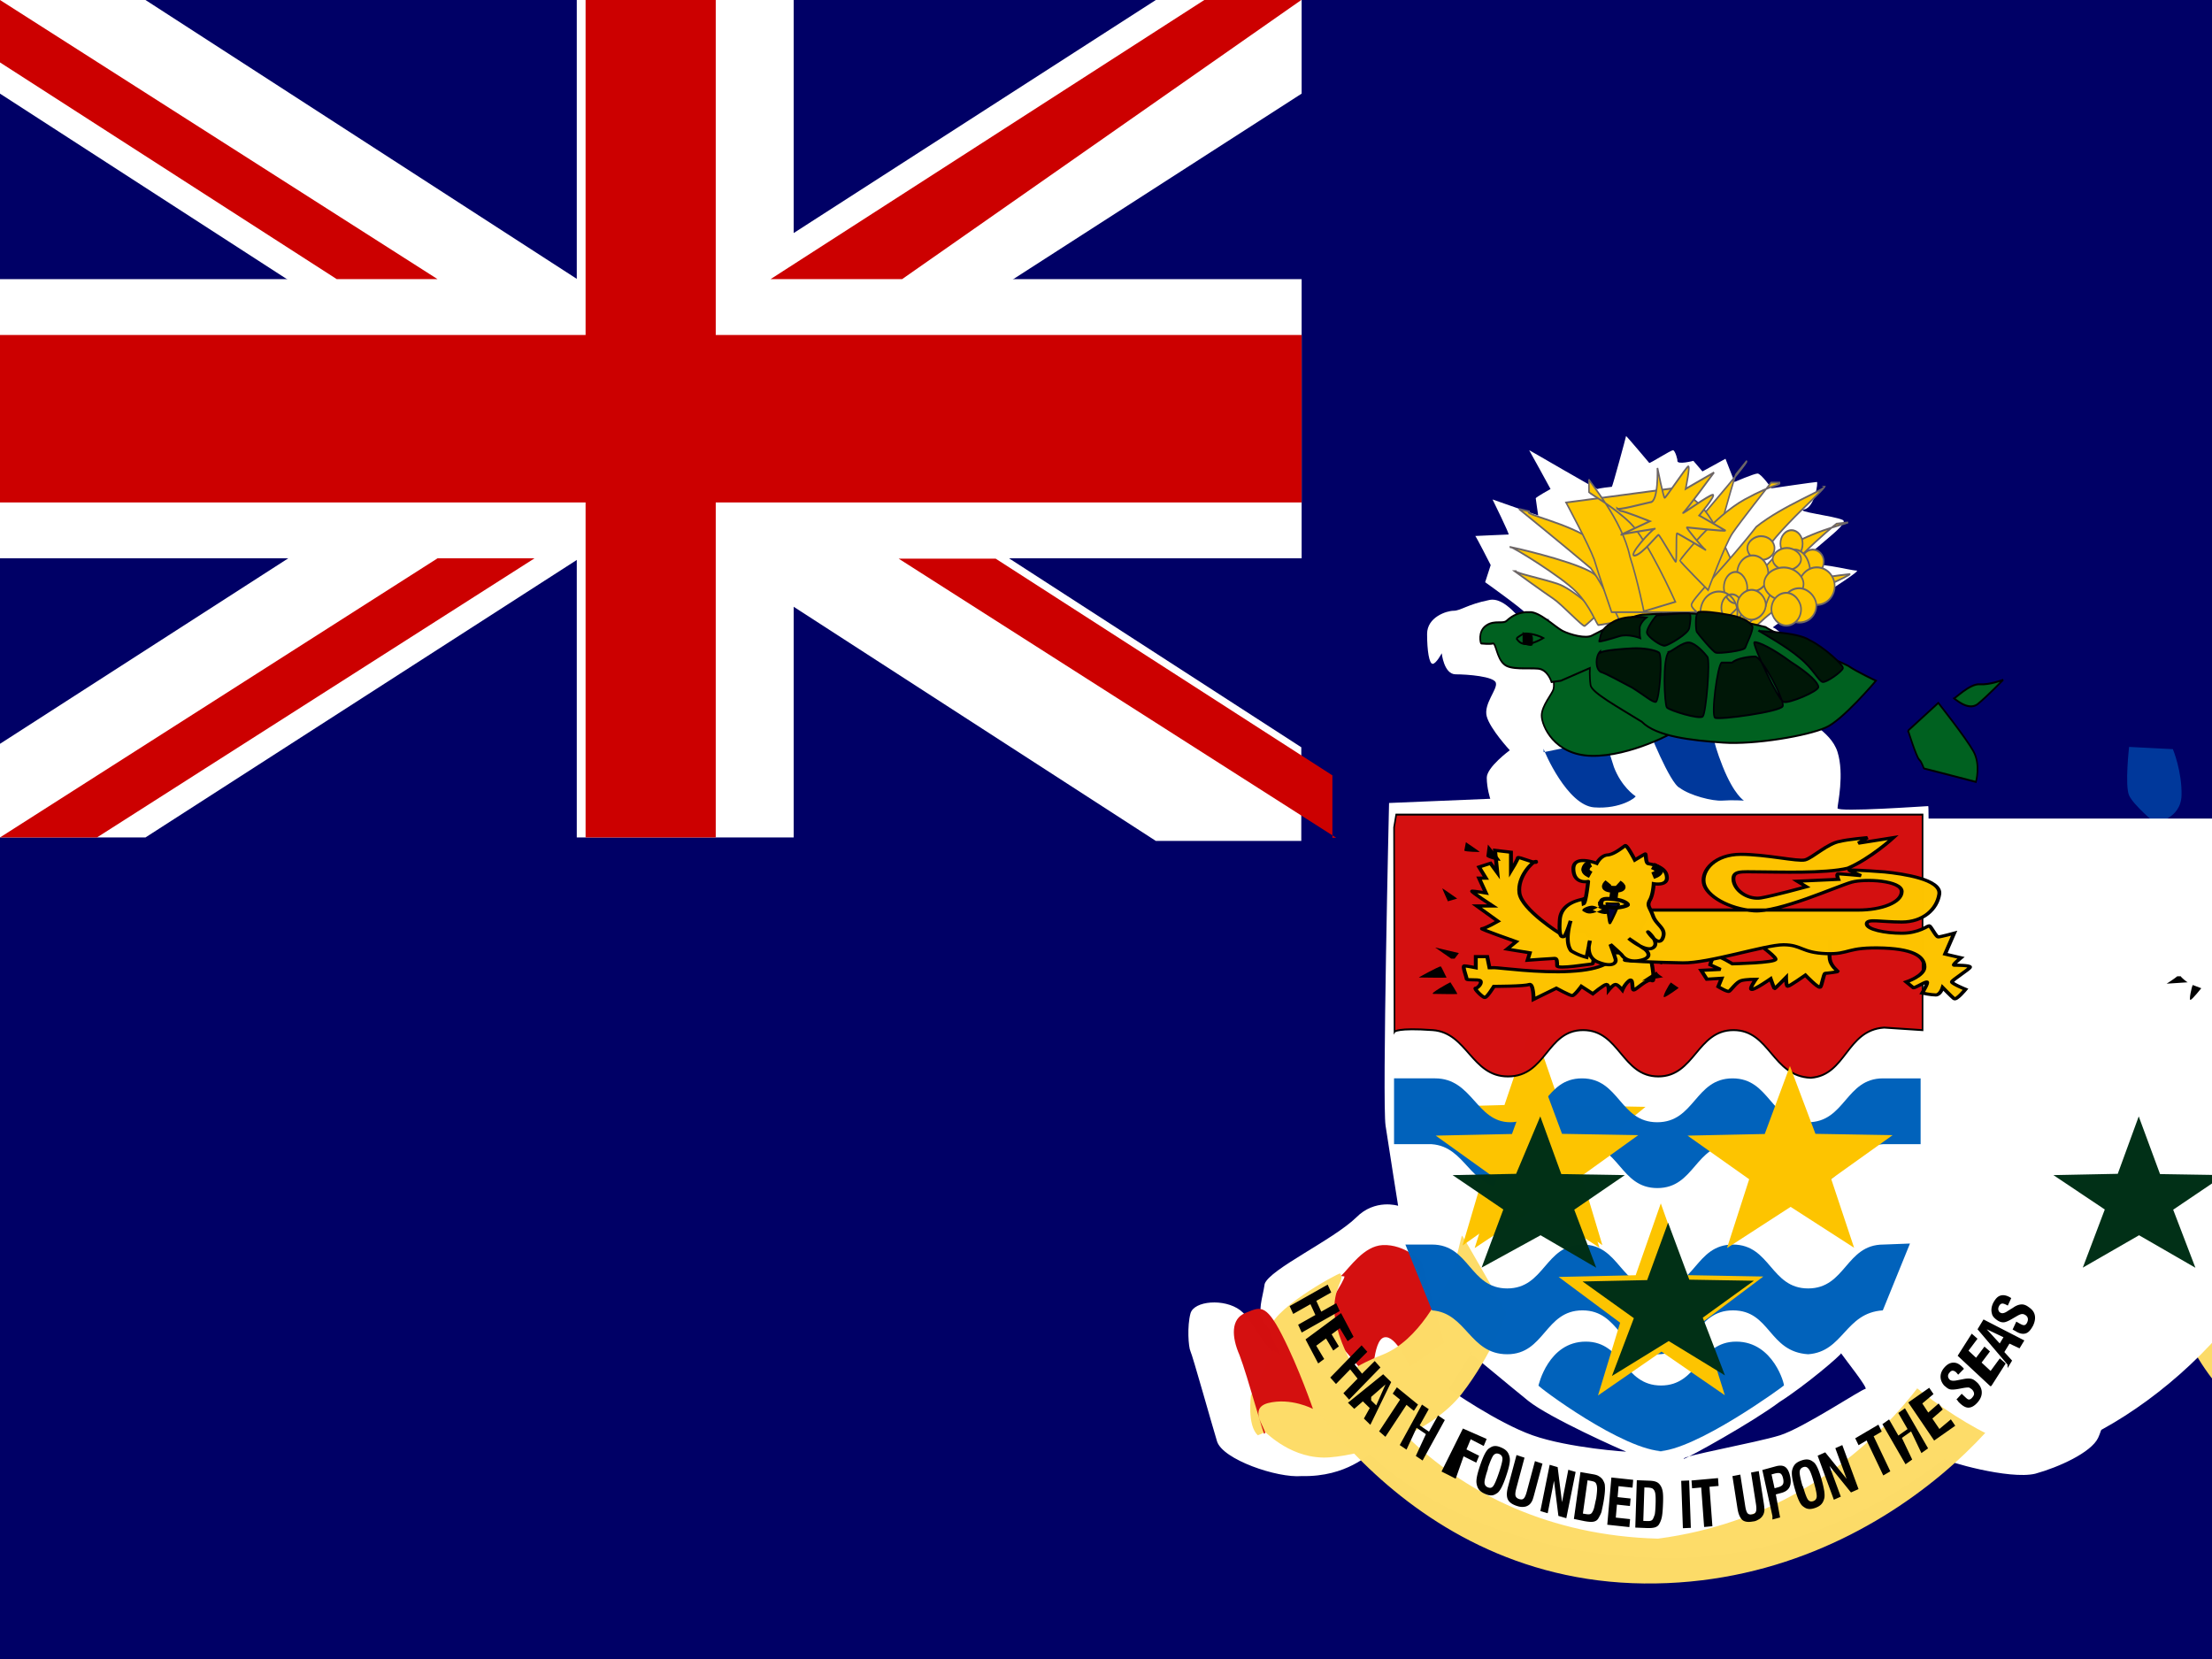 <svg xmlns="http://www.w3.org/2000/svg" height="480" width="640" version="1">
  <path fill="#006" d="M0 0h640v480H0z"/>
  <path fill-rule="evenodd" fill="#006" d="M0 0h400v200H0z"/>
  <g stroke-width="1pt">
    <path fill="#fff" d="M0 0v27.09l334.411 216.208h42.094v-27.09L42.093.002H0zm376.606 0v27.089L42.093 242.297H0v-27.089L334.411 0h42.094z"/>
    <path fill="#fff" d="M166.877 0v242.297h62.76V0h-62.76zM0 80.766v80.766h376.606V80.766H0z"/>
    <path fill="#c00" d="M0 96.919v48.46h376.606v-48.46H0zM169.427 0v242.297h37.66V0h-37.66zM0 242.297l126.602-80.766h28.062L28.062 242.297H0zM0 0l126.602 80.766H97.439L0 18.06V0zm222.941 80.766L348.443 0h28.062L261.003 80.766h-28.062zm163.664 161.63l-126.602-80.766h28.062l97.44 62.707v18.069z"/>
  </g>
  <g>
    <path d="M448.33 179.141c-1.009.61-3.028 2.44-6.048 1.83-2.019-.61-6.662-8.642-11.61-7.322-6.06 1.22-8.078 3.061-10.097 3.061-2.02 0-7.673 1.831-7.673 6.712 0 4.882.606 8.643 1.616 8.643 1.01 0 2.624-3.06 2.624-3.06s.606 6.1 4.039 6.1 11.106.611 11.61 2.442c.606 1.83-3.633 6.102-2.623 9.763 1.01 3.661 6.663 9.763 6.663 9.763s-6.663 4.881-6.663 7.933 1.01 6.102 1.01 6.102l-29.28 1.22s-2.02 86.647-1.01 93.36c1.01 6.71 3.633 23.186 3.633 23.186s-6.662-2.134-12.116 3.368c-6.663 6.493-24.988 14.948-26.493 19.219-.606 4.271-2.272 7.934-.262 10.984 2.019 3.06 9.124 11.34 7.067 10.986-6.777-1.17-9.3-10.798-13.882-14.34-4.604-3.476-13.378-2.746-14.387.914-1.01 3.662-.606 9.763 0 10.984.604 1.22 6.067 20.747 7.672 26.018s17.416 10.677 24.484 10.068c13.377.304 19.436-6.796 19.94-6.184.606.608 28.78 29.768 86.83 29.898 46.188.1 79.268-29.29 79.268-28.678 0 .609 18.679 6.101 26.241 4.272 6.663-1.834 16.166-6.106 18.174-10.376 2.02-4.27 7.673-26.239 8.078-29.897.606-3.663 0-7.934-4.644-9.166s-7.067-.916-9.691.304-3.282 4.68-7.068 10.68c-2.019 1.833-7.32 6.713-6.806 6.492s4.796-10.372 6.3-13.426c.606-3.06 2.02-8.642-1.614-11.693-3.634-3.06-8.947-4.297-16.146-8.846-6.886-4.034-10.6-10.68-14.136-10.68-3.634 0-7.673-1.829-7.068-1.829.606 0 4.662-8.866 3.642-18.016-1.01-9.166.496-96.7-.008-96.7-.606 0-26.242 1.83-26.242.61s2.02-9.763 0-16.266c-2.019-6.491-10.601-9.163-8.077-10.373 2.624-1.22 13.63-4.271 13.126-9.163-.606-4.882-7.672-4.271-10.601-6.102-3.029-1.83-12.116-10.373-13.126-10.373-1.01 0 26.26-16.476 24.232-16.476-2.019 0-12.62-3.06-16.164-1.22 0-3.061 14.64-12.204 12.116-13.426-2.624-1.22-14.136-2.44-11.107-3.06 3.03-.61 4.039-7.933 3.634-7.933-.606 0-13.126 1.83-13.126 1.83s-3.03-4.27-4.039-4.27c-1.01 0-6.663 2.44-6.663 2.44l-2.624-6.712-6.663 3.661-2.624-3.061s-4.644 1.22-4.644 0c.191-.044-.623-3.064-1.236-3.064-.716 0-6.712 3.883-6.89 3.667-.179-.216-6.712-7.982-6.712-7.766 0 .216-3.927 14.67-4.106 14.67-.178 0-3.927.431-4.106.647-.179.216-19.99-11.434-19.811-11.218.178.216 6.176 11.218 6.176 11.218s-4.283 2.373-4.283 2.69c0 .216.714 4.96.714 4.96l-13.21-4.63s4.998 10.139 4.64 10.139c-.366 0-9.816.432-9.637.432.178 0 4.462 8.413 4.462 8.413l-1.606 4.962s14.217 10.033 13.207 10.644zm84.307 212.347c1.262 1.83 8.077 10.372 7.067 10.372-1.01 0-17.92 11.289-24.737 13.426-6.816 2.134-29.027 6.1-27.766 6.796 1.262-.304 19.946-10.636 27.619-16.414 7.672-4.88 17.916-13.67 17.916-14.18zm-106.613-.308c-1.01 1.22-6.806 10.68-6.806 10.68s13.883 9.763 24.232 13.426c10.349 3.669 28.018 4.88 27.008 4.676-1.01-.304-22.212-9.763-28.27-14.643-6.068-4.883-16.912-14.038-17.166-14.038z" fill-rule="evenodd" fill="#fff"/>
    <g fill-rule="evenodd" stroke="#6d6666" fill="#fec600">
      <path d="M394.66-212.97s28.777 17.266 36.364 21.376 27.964 22.199 29.698 21.377c1.646-.822 13.166-9.866 13.166-9.866s-23.843-18.91-38.642-23.021-39.466-8.222-39.466-9.866z" stroke-width="1.403" transform="matrix(.307 0 0 .371 317.064 244.267)"/>
      <path d="M390.64-231.88c2.467 0 47.687 23.022 61.664 34.632s19.732 26.31 21.377 26.31c1.644 0 23.021-3.289 22.198-3.289-.822 0-9.866-29.698-30.42-38.642-20.666-9.044-73.996-18.911-74.819-18.911z" stroke-width="1.403" transform="matrix(.307 0 0 .371 317.064 244.267)"/>
      <path d="M603.48-296.01c-.822 0-9.044 24.666-11.611 32.066-2.466 7.4-6.677 23.021-6.677 23.021s-36.176 3.289-34.632-.822c1.646-4.111 66.086-64.264 62.62-64.264z" transform="matrix(.307 0 0 .371 317.064 246.983)" stroke-width="1.403"/>
      <path d="M398.76-261.48s42.764 28.776 67.663 46.22c14.799 16.443 29.698 46.22 30.42 46.22.823 0 40.287-8.222 40.287-7.4s-46.042-46.042-68.241-60.019-69.197-21.377-60.019-23.021z" stroke-width="1.403" transform="matrix(.307 0 0 .371 317.064 244.267)"/>
      <path d="M443.16-273.81s21.377 32.887 26.487 44.398c4.111 11.61 16.444 41.109 16.444 41.109H618.8s-16.443-36.998-34.631-66.086-40.287-28.776-41.109-30.421z" transform="matrix(.307 0 0 .371 317.064 246.983)" stroke-width="1.403"/>
      <path d="M464.66-291.9c.823 2.467 31.243 31.243 38.643 60.163 7.399 18.91 13.166 42.764 13.166 42.764l29.698-7.4s-26.31-48.609-42.763-61.664c-16.444-13.164-36.998-22.198-38.643-23.843z" transform="matrix(.307 0 0 .371 317.064 246.983)" stroke-width="1.403"/>
      <path d="M700.6-209.68s-61.663 6.678-83.862 12.333-34.632 27.132-34.632 27.132 28.777 10.688 30.421 9.044 18.91-18.91 37.82-26.488c18.91-6.677 61.797-22.199 60.163-23.021z" stroke-width="1.403" transform="matrix(.307 0 0 .371 317.064 244.267)"/>
      <path d="M698.03-249.97c-1.646.823-60.976 41.11-66.697 64.264-16.621 13.166-30.421 27.132-32.066 27.964-1.644.823-32.066-4.11-30.421-6.766 1.646-1.644 46.22-36.998 73.997-62.619 28.776-16.622 62.619-22.199 66.086-23.844z" stroke-width="1.403" transform="matrix(.307 0 0 .371 317.064 244.267)"/>
      <path d="M686.7-278.76c-4.933 6.766-63.442 46.22-66.697 69.197s-34.631 38.643-34.631 38.643-26.488-11.611-23.843-16.444c1.644-4.933 36.176-33.709 60.841-60.163 24.666-16.444 66.696-29.699 64.13-31.243z" stroke-width="1.403" transform="matrix(.307 0 0 .371 317.064 244.267)"/>
      <path d="M636.37-282.04c-.822.823-29.698 31.243-36.364 39.466-6.766 8.222-23.021 44.398-23.021 44.398s-26.487-22.199-26.487-23.021 32.066-34.632 60.976-47.687 33.709-10.688 32.887-13.166z" stroke-width="1.403" transform="matrix(.307 0 0 .371 317.064 244.267)"/>
      <path d="M666.09-241.77c0 6.78-4.686 10.466-10.466 10.466s-10.466-4.686-10.466-10.466 4.686-10.466 10.466-10.466 10.466 4.686 10.466 10.466zM686.02-227.81c0 6.137-4.686 9.302-10.466 9.302s-10.466-4.166-10.466-9.302 4.686-9.302 10.466-9.302 10.466 4.166 10.466 9.302zM639.61-238.28c0 6.137-6.726 9.302-12.79 9.302-7.064 0-12.79-4.166-12.79-9.302s6.726-9.302 12.79-9.302c7.064 0 12.79 4.166 12.79 9.302z" transform="matrix(.307 0 0 .371 317.064 246.983)" stroke-width="1.497"/>
      <path d="M673.23-219.09c0 9.964-6.607 18.022-14.634 18.022-8.027 0-14.634-8.069-14.634-18.022 0-9.964 6.607-18.022 14.634-18.022 8.027 0 14.634 8.069 14.634 18.022zM633.7-218.61c0 7.706-6.607 13.963-14.634 13.963-8.027 0-14.634-6.247-14.634-13.963 0-7.706 6.607-13.963 14.634-13.963 8.027 0 14.634 6.247 14.634 13.963z" transform="matrix(.307 0 0 .371 317.064 246.983)" stroke-width="1.497"/>
      <path d="M613.93-207.46c0 6.743-4.946 12.209-11.046 12.209s-11.046-6.466-11.046-12.209c0-6.743 4.946-12.209 11.046-12.209 6.1 0 11.046 6.466 11.046 12.209zM696.32-208.63c0 8.027-7.648 14.634-16.86 14.634-9.311 0-16.86-6.607-16.86-14.634 0-8.027 7.648-14.634 16.86-14.634 9.311 0 16.86 6.607 16.86 14.634zM664.63-229.66c0 4.816-6.987 8.72-13.372 8.72s-13.372-3.904-13.372-8.72 6.987-8.72 13.372-8.72 13.372 3.904 13.372 8.72z" transform="matrix(.307 0 0 .371 317.064 246.983)" stroke-width="1.497"/>
      <path d="M666.96-210.37c0 7.064-8.33 12.79-18.604 12.79s-18.604-6.726-18.604-12.79c0-7.064 8.33-12.79 18.604-12.79s18.604 6.726 18.604 12.79zM604.62-187.7c0 8.67-7.809 16.697-17.441 16.697s-17.441-7.028-17.441-16.697 7.809-16.697 17.441-16.697c9.633 0 17.441 7.028 17.441 16.697zM609.28-191.77c0 6.78-4.426 10.466-9.883 10.466s-9.884-4.686-9.884-10.466 4.426-10.466 9.884-10.466 9.883 4.686 9.883 10.466z" transform="matrix(.307 0 0 .371 317.064 246.983)" stroke-width="1.497"/>
      <path d="M679.04-193.61c0 7.386-6.768 13.372-16.116 13.372-8.348 0-16.116-6.987-16.116-13.372s6.768-13.372 16.116-13.372c8.348 0 16.116 6.987 16.116 13.372zM631.37-194.09c0 6.422-6.987 11.627-13.371 11.627-7.386 0-13.371-6.206-13.371-11.627 0-6.422 6.987-11.627 13.371-11.627 7.386 0 13.371 6.206 13.371 11.627z" transform="matrix(.307 0 0 .371 317.064 246.983)" stroke-width="1.497"/>
      <path d="M664.63-190.61c0 7.064-6.247 12.79-13.963 12.79-7.706 0-13.963-6.726-13.963-12.79 0-7.064 6.247-12.79 13.963-12.79 7.706 0 13.963 6.726 13.963 12.79zM494.16-267.36c3.488 0 27.906 8.139 27.906 8.139s-30.232 11.628-26.681 10.466 33.72-4.661 31.394-4.661c-2.326 0-26.68 22.092-18.604 20.929 6.977-1.162 20.93-16.116 22.092-16.116 1.163 0 16.116 22.092 16.279 20.929 1.162-1.163 0-22.092 1.162-22.092 1.163 0 29.069 13.963 26.743 12.79-2.326-1.163-18.603-17.441-17.441-17.441 1.163 0 38.371 3.488 36.046 2.326-2.326-1.162-24.417-11.627-24.417-11.627s16.278-16.116 12.79-16.116-30.231 16.116-27.906 13.962c2.326-1.162 29.069-31.393 29.069-31.393l-26.743 12.79s4.661-18.604 2.326-17.442c-2.326 1.163-20.929 24.418-22.092 24.418s-6.814-23.266-6.814-23.266 1.163 26.68-6.813 26.743c-6.977 1.163-31.394 6.814-31.394 4.661z" transform="matrix(.307 0 0 .371 317.064 246.983)" stroke-width="1.497"/>
    </g>
    <g fill-rule="evenodd">
      <path d="M446.609 216.636c.178.863 6.89 16.396 14.636 16.964s12.316-3.02 11.968-3.236c-.367-.216-4.106-2.804-6.247-8.414-2.142-6.609-2.499-7.982-2.499-7.982l-17.848 3.668zM476.744 210.496s6.426 16.317 9.28 17.474c2.867 2.168 9.46 3.884 12.316 3.668 2.866-.216 6.247 0 6.247 0s-2.866-1.61-6.176-9.924-3.034-11.218-3.034-11.218h-19.633zM616.01 216.104s-1.26 11.218 0 14.023c1.26 2.806 7.496 7.982 7.496 7.982s7.496-1.079 7.676-7.982c.178-6.904-2.499-13.376-2.499-13.376l-12.672-.647z" fill="#00389b"/>
      <path d="M288.94 21.016s1.163 4.66 0 8.14-11.046 12.79-11.046 20.347c0 7.668 11.627 30.812 47.091 31.394 36.463.681 80.229-19.186 79.647-19.767-.68-.68-84.88-66.974-86.04-66.393-1.16.682-29.66 17.441-29.66 16.28zM623.23 61.129s7.667 20.348 10.464 22.674c2.907 2.326 4.07 6.976 4.661 6.976s48.836 10.464 48.836 10.464 4.661-13.37-2.326-23.836c-6.977-10.466-33.138-37.789-33.138-37.789l-28.49 21.611zM666.37 36.13c1.162 0 12.79 9.883 22.092 4.66 9.301-6.231 24.417-19.184 24.417-19.184s-12.79 4.07-22.092 3.488c-9.302-.681-23.836 11.627-24.417 11.046z" stroke="#000" stroke-width="1.497" fill="#006120" transform="matrix(.307 0 0 .371 360.733 188.676)"/>
      <path d="M287.2 23.34s-3.488-9.883-12.79-10.466c-9.302-.681-26.162 1.163-31.976-3.488-6.814-4.661-7.668-16.697-10.466-16.116-2.907.681-10.466 0-11.046 0s-3.488-9.302 4.661-13.963 16.116-.682 19.766-4.07c4.661-3.488 11.628-6.814 20.93-6.396 9.302-.681 24.417 11.628 31.394 14.634 6.976 2.907 22.092 6.396 27.906 3.488 6.814-2.907 38.371-16.697 49.998-16.278 11.627-.681 36.046-1.162 46.347-.681s46.928 6.232 66.974 10.466c11.046 6.232 69.764 26.68 77.903 30.23 8.139 4.662 26.162 11.628 26.162 11.628s-31.976 31.394-47.672 36.626c-16.697 6.232-66.696 13.372-96.346 11.627-29.66-1.744-62.904-4.661-76.678-16.278-22.68-11.626-47.1-22.672-48.26-28.486-1.16-6.813-.68-13.371-.68-13.371l-27.324 9.883z" stroke="#000" stroke-width="1.497" fill="#006120" transform="matrix(.307 0 0 .371 360.733 188.676)"/>
      <path d="M261.16-14.449c-1.163.681-6.976 2.907-6.814 4.07 1.163 1.162 3.489 4.66 10.466 4.07 6.977-.682 14.634-4.662 14.634-4.662s-8.72-4.07-19.186-3.488z" stroke="#000" stroke-width="1.497" fill="#006120" transform="matrix(.307 0 0 .371 360.733 188.676)"/>
      <path d="M260.67-13.286v6.396s8.139 2.326 8.139.681c0-1.744.681-6.813-1.163-6.813s-6.396-.682-6.976-1.163z" stroke="#000" stroke-width="1.497" transform="matrix(.307 0 0 .371 360.733 188.676)"/>
      <path d="M331.96-8.463c2.066-3.7 0-8.632 11.922-14.388 11.921-6.766 32.681-4.11 32.681-4.11s-6.96 4.621-6.166 9.249c-.206 4.727.411 6.783.411 6.783s-11.306-3.7-19.938-1.439-18.704 4.622-18.91 3.906zM386.4-28.696c-1.233.617-10.277 10.688-9.26 13.772 1.028 3.083 13.166 10.483 17.061 9.866 3.906-.616 21.787-9.26 22.816-13.666 1.028-4.316 1.86-10.072.411-11.306-1.439-1.233-30.832 1.646-31.037 1.233zM424.66-30.24c-2.261 2.261-1.439 13.166-.617 14.388.822 1.233 16.006 16.416 18.088 16.238 3.083.822 26.899-1.439 27.749-3.906s7.399-12.96 6.766-16.416c-1.646-2.467-6.678-6.766-21.788-9.044s-24.264-2.878-29.187-2.261zM482.82-16.469c3.7 1.86 26.282 12.333 38.026 20.76 12.743 8.427 17.882 18.088 21.682 18.91 3.7.822 18.704-8.222 19.321-10.688.617-2.467-18.293-16.621-31.037-21.682-12.744-6.96-47.892-6.783-47.892-7.4zM478.3-7.63c-1.86 1.644 23.021 46.014 27.748 46.463 4.728 1.438 33.093-8.428 32.682-11.716-.41-3.288-7.81-9.866-26.28-19.626C496.98-2.08 481.8-8.462 478.3-7.63zM447.47 8.196c-3.906 2.261-10.071 41.11-6.166 42.96 3.906 1.86 62.003-4.728 63.863-9.044 1.849-4.317-19.733-38.643-26.106-38.643-6.371 0-17.882 1.646-21.682 4.728zM397.73-.026c-6.14 4.727-4.11 40.903-1.86 43.164 2.261 2.26 30.831 9.66 33.914 6.988 3.084-2.672 7.196-43.37 4.317-46.463-2.878-3.083-10.894-10.483-17.06-11.099-6.167-.616-16.444 6.96-19.321 7.4zM333.19-.642c-4.728 3.7-4.933 13.36.206 16.006 6.139 1.644 17.882 7.194 29.804 12.333 11.922 6.139 18.706 11.306 22.199 11.099 3.494-.206 6.783-36.381 3.083-38.437-3.7-2.066-14.694-3.7-24.871-3.289-10.277.411-26.282 1.44-30.42 3.289z" stroke="#000007" stroke-width="1.497" fill="#001707" transform="matrix(.307 0 0 .371 360.733 188.676)"/>
    </g>
    <path d="M387.976 369.201c2.69-2.62 6.616-8.682 12.081-8.962 6.466-.28 11.22 4.761 11.22 4.761s6.762 23.628 6.466 23.628c-.288 0-9.493 6.722-9.78 6.722-.288 0-4.028-9.243-7.48-8.404-3.461.841-3.164 13.446-3.739 12.606-.676-.84-16.246-18.206-14.67-18.766.676-.66 7.192-10.642 6.904-11.483zM639.866 366.12c1.726-.28 9.493-6.163 14.968-6.882 6.466.28 8.63 2.8 11.606 6.321 2.876 2.621 6.329 8.962 6.329 8.962s-6.904 19.046-7.479 19.046-3.462 1.681-4.028.28-2.3-6.882-6.763-6.442c-3.461-.66-4.316 6.161-4.316 6.161l-11.217-27.447z" fill-rule="evenodd" fill-opacity=".996" fill="#d40f0f"/>
    <path d="M643.604 362.007c0 1.682 10.643 28.01 27.903 33.06 17.268 6.041 22.724-4.761 24.737-8.122 2.013-3.361 9.206-3.08 9.206-3.08s-1.726 24.647-4.603 27.727c-2.876 3.081-6.178 9.803-21.286 10.082-16.107.281-30.778-16.123-36.667-19.606-4.892-4.482-11.22-16.244-13.81-21.667-2.687-6.32 13.809-17.924 13.62-18.486zM366.048 414.374c.288 0 7.767 8.123 18.697 7.282 10.931-.839 29.629-7.282 38.268-18.486 8.63-11.202 12.944-23.247 12.944-23.247s-12.666-22.406-12.944-22.406c-.288 0-1.438 7.282-3.74 12.043-2.301 4.762-8.63 18.206-19.272 22.408-10.644 4.2-10.644 6.88-14.968 6.32-4.316-.66-16.633-7.281-16.633-7.662 0-.28-6.466 13.166-6.466 13.166s-1.161 8.682 2.013 11.483z" fill-rule="evenodd" fill-opacity=".996" fill="#fddc69"/>
    <path d="M387.782 368.423c-.814 0-21.164 11.091-20.34 16.844.813 4.763 34.986 72.089 108.206 72.88 73.223.794 117.976-60.998 114.719-71.296-3.264-10.298-26.034-22.181-26.034-22.181s6.694 4.763 4.881 11.09c-.814 6.338-26.036 61-89.497 69.416-63.461-1.686-93.666-49.908-93.666-66.463 0-6.646 3.266-8.716 1.628-10.299z" fill-rule="evenodd" fill-opacity=".996" fill="#fddc69"/>
    <path d="M686.171 407.38c1.727-1.4 12.37-30.629 18.41-29.688 6.042.84 4.029 9.622 3.463 11.763-.676 2.24-6.616 22.407-6.616 22.407s.288-4.762-3.74-6.882c-4.026-1.12-10.643 1.961-11.606 1.401zM366.048 414.671c0-1.683-4.882-7.129.813-8.714 6.696-1.683 13.019 1.686 13.019 1.686s-4.069-11.883-8.96-21.39c-4.882-9.606-6.61-7.92-10.677-6.337-4.068 1.686-3.97 6.778-1.628 12.116 2.44 6.338 7.223 24.326 7.223 22.741z" fill-rule="evenodd" fill-opacity=".996" fill="#d40f0f"/>
    <path fill="#fdc400" fill-rule="evenodd" d="M423.176 360.347l7.063-23.923-19.616-16.038 24.668-.667 8.012-23.608 8.123 23.668 24.667.466-19.649 16.13 7.17 23.887-20.201-14.216z"/>
    <path d="M666.637 236.833v92.04c.18 44.983-46.689 84.374-76.147 92.04-30.461-7.666-76.328-47.067-76.147-92.036v-92.04h162.294z" fill-rule="evenodd" fill="#fff"/>
    <path d="M177.16 326.98l.421 160.73s2.386-3.288 36.012-1.284c32.627 2.004 36.433 36.433 70.867 36.433 36.433 0 36.433-36.433 70.866-36.433s36.433 36.433 70.866 36.433 36.433-36.433 70.866-36.433 36.433 36.433 72.87 37.469c33.429-2.026 33.429-37.469 69.062-39.463l36.233 2.004v-169.46h-496.06z" fill-rule="evenodd" fill-opacity=".996" transform="matrix(.307 0 0 .368 348.962 119.039)" stroke="#000" stroke-width="1.497" fill="#d40f0f"/>
    <path d="M403.34 312.006v19.043h10.879c10.016.718 10.878 12.696 21.766 12.696s10.878-12.696 21.766-12.696 10.878 12.696 21.767 12.696 10.878-12.696 21.766-12.696 10.263 11.969 21.766 12.696c10.263-.726 10.817-11.977 21.767-12.696h10.878v-19.043h-10.878c-10.879 0-10.879 12.696-21.767 12.696-10.878 0-10.878-12.696-21.766-12.696S490.366 324.7 479.488 324.7c-10.879 0-10.879-12.696-21.767-12.696S446.863 324.7 436.976 324.7s-10.878-12.696-21.766-12.696H403.34zM406.623 360.088l7.696 19.043c10.017.718 10.878 12.696 21.767 12.696 10.878 0 10.878-12.696 21.766-12.696s10.878 12.696 21.766 12.696 10.879-12.696 21.767-12.696 10.263 11.97 21.766 12.696c10.263-.726 10.664-11.977 21.604-12.696l7.86-19.337-7.698.294c-10.878 0-10.878 12.696-21.766 12.696-10.878 0-10.878-12.696-21.766-12.696s-10.878 12.696-21.767 12.696c-10.878 0-10.878-12.696-21.766-12.696s-10.878 12.696-21.766 12.696-10.878-12.696-21.767-12.696h-7.696zM479.49 419.911c10.879 0 36.803-19.043 36.648-19.043.263 0-2.914-12.696-13.792-12.696s-10.878 12.696-21.767 12.696c-10.878 0-10.878-12.696-21.766-12.696s-13.666 12.696-13.68 12.696c-.604 0 24.668 19.043 36.436 19.043z" fill-rule="evenodd" fill-opacity=".996" fill="#0062bb"/>
    <path d="M90.849 117.67c.822 0 8.222 1.233 13.666.822 6.344-.411 7.4-2.467 7.4-2.878v-1.233h6.988s1.233 6.766.411 6.166-2.878 2.066-3.289 2.066 0-2.878-.822-2.066-1.233 2.066-1.233 2.066-.822-1.234-1.233-1.234-1.233 1.234-1.233 1.234 0-1.234-.412-1.234c-.411 0-2.466 2.066-2.466 2.066l-2.066-1.646s-1.234 2.066-1.646 2.066-2.877-1.644-2.877-1.644l-4.111 2.466s0-3.7-.822-3.289c-.822.411-6.344.411-6.344.411s-1.234 2.467-1.646 2.467-2.066-2.066-1.644-2.066 1.233-1.234.822-1.646c-.41-.411-2.466 0-2.466-.411s-.822-2.878-.411-2.878 2.066.412 2.066.412v-2.467h2.066l.412 2.467z" fill-rule="evenodd" fill-opacity=".996" transform="matrix(1.601 0 0 1.306 286.934 126.302)" stroke="#000" stroke-width=".701" fill="#fdc400"/>
    <path d="M98.248 94.136c-.411 0-3.289 3.289-2.878 6.988.411 3.7 7.4 9.044 7.4 9.044s3.7-1.644 4.933 0 1.233 6.677.822 6.677-6.344 1.234-6.344.41c0-.821 0-1.643-.411-1.643s-4.933.41-4.933.41l.411-1.643-4.11-.822 1.644-1.646s-6.678-2.877-6.167-2.877 2.878-1.644 2.878-1.644L87.66 104h2.878s-4.111-3.288-3.7-3.288c.41 0 2.466.41 2.466.41l-1.233-3.287h1.233l-1.233-2.467 2.066-.822 1.234 2.066-.411-4.933 2.877.412v4.11s1.233-2.466 1.233-2.877c0-.411 3.7 1.644 3.289.822z" fill-rule="evenodd" fill-opacity=".996" transform="matrix(1.601 0 0 1.306 286.934 126.302)" stroke="#000" stroke-width=".701" fill="#fdc400"/>
    <path d="M629.966 282.463c-.771.671-3.086 2.146-3.086 2.146s6.244-.402 6.09-.402-1.86-1.342-2.006-1.744zM634.436 284.998c-.307.403-1.233 4.662-.616 4.293.616-.268 3.083-3.364 3.083-3.364l-2.467-.939zM641.619 286.634c.77.67 4.317 3.766 3.864 3.084-.462-.67-.926-3.488-1.233-3.62-.31-.136-2.314.803-2.621.636zM479.384 281.108c-.462.136-4.317 2.684-4.317 2.684s6.477-1.074 6.167-1.074c-.307 0-2.004-1.206-1.86-1.61zM483.39 284.333c-.616.636-2.62 4.292-1.86 4.169.772-.136 4.164-2.66 4.164-2.66l-2.313-1.61zM480.916 279.098c-.462-.134-3.702-1.476-3.647-1.476s4.318-.939 4.318-.939l-.771 2.416zM419.868 277.362l-4.626-3.22 6.86 1.61-1.234 1.61zM416.849 279.603c-.617 0-6.477 3.219-6.323 3.219s8.173.134 8.019 0c-.164-.133-1.388-2.96-1.696-3.22zM419.649 284.202c-.617.27-6.243 3.364-4.936 3.364.309 0 6.94.134 6.94 0s-1.861-3.22-2.006-3.364zM418.932 260.792s-1.696-3.766-1.642-3.766c.164 0 4.318 2.961 4.318 2.961l-2.776.806zM423.668 246.096c0-.134.463-2.414.463-2.414s4.163 2.817 4.009 2.817c-.164 0-4.164 0-4.472-.403zM430.036 247.84c0-.134.463-3.488.463-3.488s3.866 4.662 3.647 4.696c-.309.134-3.701-.67-4.01-1.208z" fill-rule="evenodd" fill-opacity=".996"/>
    <path d="M137.26 110.86c0 .206 4.316 3.7 4.419 4.622.102.822-7.811 1.028-7.811 1.028s-2.261-1.747-2.98-1.646c-.72.103-1.028 1.86-1.028 1.86l1.86 1.028-3.494.206 1.028 1.963 2.672-.206-.617 1.86s1.644 1.234 1.963 1.028c.308-.206 1.336-2.066 2.168-2.364.822-.308 2.669-.308 2.669-.308s-1.336 2.261-.719 2.261c.616 0 3.391-2.364 3.391-2.364s.617 2.168.719 2.168c.103 0 2.066-2.466 2.066-2.466s0 1.963.308 1.963 3.186-2.467 3.186-2.467 2.261 2.878 2.669 2.672c.309-.206.617-3.083.926-3.083s2.261-.308 2.261-.411-1.233-1.131-1.439-2.669c-.206-1.439.206-4.83.103-4.83s-13.874.613-14.079.206z" fill-rule="evenodd" fill-opacity=".996" transform="matrix(1.601 0 0 1.306 286.91 126.697)" stroke="#000" stroke-width=".701" fill="#fdc400"/>
    <path d="M116.37 104.6h40.286c4.111 0 7.81-1.644 7.81-4.111 0-2.466-6.677-2.877-9.043-2.066-2.467.822-13.166 6.766-17.677 6.344s-8.632-3.289-9.043-6.166c-.412-2.878 2.066-6.344 6.677-6.344s10.277 1.644 11.61 1.233 4.111-3.7 6.344-4.11c1.233-.412 4.933-.823 4.933-.823l-1.644 1.233 6.344-1.233s-4.111 4.622-8.222 6.766c-4.111 1.234-12.743.822-16.032.822s-4.933-.41-4.622 2.066c.411 2.466 2.878 4.111 4.933 3.699 2.066-.411 8.222-2.466 8.222-2.466l-1.646-1.233 7.4-.411s-.411-1.233 0-1.233 4.111.41 4.111.41-2.467-1.233-2.066-1.233 2.066 0 6.344.412c3.289.41 10.277 1.644 9.866 4.932-.411 3.289-2.877 6.166-6.766 6.166s-6.344-.822-6.344.412c0 1.233 3.289 2.066 6.344 2.066s4.622-1.644 4.933-1.644 1.233 2.466 1.644 2.466 2.878-.822 2.878-.822l-1.644 4.622 2.877.822s-1.644 1.644-1.233 1.644 2.877 0 2.877.411-3.288 2.878-3.288 3.289 2.466 1.644 2.466 1.644-1.644 2.467-2.066 2.066-2.066-2.467-2.066-2.467-.411 1.646-1.233 1.646-2.466-.411-2.466-.411 1.233-2.467.822-2.467-2.467 1.644-2.467 1.233l-1.232-1.236s3.288-1.336 3.288-3.289c0-1.962-1.336-3.906-7.296-4.213-6.961-.309-6.064 1.438-10.483 1.233-4.419-.206-4.419-1.963-7.708-1.963-3.288 0-13.463 4.111-18.19 4.008-4.727-.102-10.688-.411-10.483-.616.206-.206 3.906-9.661 4.008-9.966z" fill-rule="evenodd" fill-opacity=".996" transform="matrix(1.601 0 0 1.306 286.91 126.697)" stroke="#000" stroke-width=".701" fill="#fdc400"/>
    <path d="M106.88 102.46c-.411.206-4.008.72-4.214 4.622-.206 3.803.309 3.803.72 3.697.411-.206 1.233-3.494 1.233-3.494s-1.233 4.622.103 6.66a9.298 9.298 0 0 0 2.776 1.438l.613-3.697s-1.027 3.496 1.439 4.728c2.467 1.233 3.392.308 3.186-.617-.206-.926-.926-3.288-.926-3.288s1.963 2.168 2.066 2.363c.102.206 1.027 1.86 3.494 1.131 2.466-.72.719-2.364.719-2.364l-2.98-2.46s3.083 3.186 4.419 2.066-1.028-3.697-.926-3.494 1.963 3.494 2.672 1.336-1.13-2.776-1.747-4.83c-.617-2.066-1.131-2.261-.614-3.496.617-1.233.72-3.696.72-3.696s2.669.616 2.363-1.642c-.206-2.168-2.776-2.672-3.288-2.776-.614-.103-.412-2.26-.617-2.168-.206.103-1.86 1.336-1.86 1.336s-1.439-3.392-1.747-3.186-1.963 1.963-3.186 2.066c-1.233.103-1.963 1.86-1.963 1.86s-4.316-2.066-4.213 1.336c.103 3.392 2.669 2.67 2.669 2.672s-.411 4.728-.822 4.933z" fill-rule="evenodd" fill-opacity=".996" transform="matrix(1.601 0 0 1.306 286.934 126.302)" stroke="#000" stroke-width=".701" fill="#fdc400"/>
    <path d="M460.874 263.267c.742-.227 1.833-1.174 3.098-1.06s3.291 1.086 2.288 1.616c-1.006.63-1.746.768-2.88.491-1.133-.267-2.006-.837-2.606-1.046zM463.462 263.123c-.742-.227-1.833-1.176-3.098-1.06s-3.29 1.086-2.287 1.616c1.004.63 1.746.767 2.88.49 1.132-.266 2.004-.836 2.606-1.046z" fill-rule="evenodd" fill-opacity=".996"/>
    <path d="M110.99 103.17c.103.614.411 4.831.616 4.622.206-.308 1.748-4.419 1.646-4.419s-2.168.103-2.261-.103z" fill-rule="evenodd" fill-opacity=".996" transform="matrix(1.601 0 0 1.306 287.143 126.366)" stroke="#000" stroke-width=".421" fill="#000039"/>
    <path d="M109.96 103.17c.049-1.216.822-1.13 2.467-.926 1.644.206 2.466 1.028 2.363 1.234-.102.206-1.438.719-2.669.616-1.336-.411-2.298.089-2.261-.926z" transform="matrix(1.601 0 0 1.306 287.143 126.666)" stroke="#000" stroke-width=".842" fill="none"/>
    <path d="M112.43 100.08l-.206 1.963M119.32 94.844s1.336.617 1.131 1.233c-.206.617-1.131.926-1.131.926M108.12 94.33c-.308.103-.719.308-.926 1.13-.206.823.926 1.337.926 1.337" transform="matrix(1.601 0 0 1.306 287.143 126.666)" stroke="#000" stroke-width="1.497" fill="none"/>
    <path d="M111.19 136.13s-1.464 1.464 1.017 1.464.727-1.308.727-1.308" transform="matrix(1.601 0 0 1.306 287.361 77.606)" stroke="#000" stroke-width="1.497" fill="none"/>
    <path fill="#fdc400" fill-rule="evenodd" d="M462.348 403.76l6.41-21.062-17.8-13.24 22.293-.498 7.271-20.784 7.37 20.76 22.294.4-17.74 13.32 6.606 21.03-18.33-12.616z"/>
    <path fill="#003017" fill-rule="evenodd" fill-opacity=".996" d="M466.383 398.116l6.34-16.73-14.832-10.618 18.677-.396 6.06-16.61 6.141 16.482 18.678.318-14.783 10.682 6.421 16.706-16.276-9.942z"/>
    <path fill="#fdc400" fill-rule="evenodd" d="M426.661 361.106l6.34-19.917-17.607-12.62 22.062-.472 7.193-19.666 7.291 19.622 22.063.378-17.648 12.697 6.436 19.887-18.132-11.836z"/>
    <path fill="#003017" fill-rule="evenodd" fill-opacity=".996" d="M428.673 366.764l6.283-16.822-14.673-9.946 18.377-.374 6.994-16.614 6.076 16.688 18.377.3-14.623 10.007 6.363 16.798-16.11-9.403z"/>
    <path fill="#fdc400" fill-rule="evenodd" d="M499.67 361.106l6.423-19.917-17.836-12.62 22.337-.472 7.286-19.666 7.386 19.622 22.337.378-17.774 12.697 6.618 19.887-18.366-11.836z"/>
    <path fill="#003017" fill-rule="evenodd" fill-opacity=".996" d="M602.618 366.764l6.362-16.822-14.862-9.946 18.614-.374 6.07-16.614 6.164 16.688 18.614.3-14.811 10.007 6.431 16.798-16.304-9.403z"/>
    <path d="M373.272 372.664c8.026 34.643 41.902 60.18 87.628 66.243 68.606 7.787 114.614-21.906 124.796-66.277" fill="none"/>
    <path d="M373.128 377.899l11.006-6.218 1.036 2.263-4.317 2.439 1.429 3.12 4.316-2.438 1.036 2.263-11.006 6.218-1.036-2.263 4.988-2.818-1.428-3.121-4.988 2.818-1.036-2.263m4.607 9.63l10.276-7.607 3.616 6.866-1.708 1.264-2.26-3.762-2.376 1.769 2.094 3.492-1.628 1.206-2.094-3.492-2.829 2.094 2.303 3.84-1.736 1.286-3.67-6.964m7.16 11.046l9.066-9.316 1.662 1.863-3.666 3.664 2.139 2.67 3.666-3.663 1.662 1.864-9.066 9.316-1.661-1.864 4.108-4.222-2.14-2.67-4.108 4.222-1.661-1.864m11.837 6.616l1.47 1.434 2.674-6.06-4.144 3.616m-6.76 1.72l10.232-8.277 2.321 2.261-6.031 12.372-1.863-1.816 1.688-3.039-1.99-1.938-2.491 2.167-1.767-1.72m8.93 8.294l6.097-9.238-2.134-1.739 1.206-1.826 6.122 4.99-1.204 1.826-2.134-1.74-6.097 9.24-1.866-1.613m6.008 4.003l6.432-11.71 1.96 1.322-2.622 4.693 2.69 1.824 2.622-4.693 1.96 1.323-6.432 11.71-1.96-1.322 2.916-6.308-2.69-1.824-2.916 6.308-1.96-1.323m12.09 7.662l6.19-12.448 6.867 3.014-.849 2.037-3.768-1.94-1.227 2.943 3.667 1.83-.829 1.99-3.667-1.832-2.286 6.48-2.088-1.074m11.463-1.89c-.721 2.11-1.066 3.486-1.033 4.128.039.64.368 1.086.968 1.338.69.249 1.083.162 1.48-.29.403-.446.97-1.736 1.698-3.868s1.076-3.616 1.041-4.163c-.034-.637-.348-1.08-.943-1.332-.694-.26-1.096-.16-1.6.301-.406.462-.973 1.743-1.701 3.876m-2.197-.927c.466-1.36.893-2.421 1.286-3.183.394-.768.783-1.306 1.169-1.613.633-.442 1.076-.69 1.626-.744.66-.064 1.204.08 1.964.4s1.33.703 1.709 1.149c.38.446.64 1.032.78 1.768.1.626.067 1.217-.1 2.074-.162.869-.474 1.966-.937 3.32-.46 1.36-.888 2.408-1.282 3.176-.392.762-.78 1.304-1.164 1.626-.639.44-1.083.686-1.633.74-.66.064-1.206-.08-1.966-.4s-1.329-.703-1.708-1.149c-.38-.446-.637-1.03-.773-1.766-.106-.614-.076-1.2.086-2.06.164-.866.478-1.977.943-3.338m10.62-2.914l2.206.73-2.376 8.862c-.271 1.014-.346 1.739-.223 2.176.13.433.478.744 1.047.932.664.186 1.002.133 1.316-.16.317-.291.614-.962.89-1.983l2.366-8.828 2.176.72-2.432 9.076c-.237.882-.466 1.613-.668 1.892a2.88 2.88 0 0 1-.732.92 2.867 2.867 0 0 1-1.639.626c-.684.064-1.234-.037-1.961-.274-1.363-.448-2.221-1.088-2.606-1.922-.378-.837-.36-2.067.086-3.69l2.432-9.076m6.906 16.178l2.696-13.388 2.308.674 1.262 10.143 1.823-9.379 2.12.628-2.696 13.387-2.292-.67-1.272-10.166-1.827 9.396-2.112-.626m12.07.682l1.006.176c.612.09.877.11 1.094.064a.966.966 0 0 0 .661-.337c.26-.316.48-.77.666-1.366.177-.6.36-1.676.66-2.926.186-1.314.267-2.28.246-2.896-.021-.617-.137-1.1-.347-1.46a1.086 1.086 0 0 0-.47-.406c-.198-.1-.618-.19-.961-.266l-.976-.17-1.36 9.676m-2.607 1.61l1.91-13.664 3.662.636c.746.13 1.326.303 1.746.62.424.218.766.61.996.877.363.638.68 1.177.666 1.917.08.736.016 1.848-.196 3.338-.27 1.926-.623 3.276-.767 4.063-.233.77-.636 1.41-.904 1.916-.368.609-.804.831-1.337.967-.627.13-1.406.089-2.636-.126l-3.129-.646m9.66 1.67l1.188-13.666 6.312.677-.197 2.27-4.038-.433-.276 3.167 3.76.403-.189 2.164-3.769-.404-.326 3.76 4.133.444-.2 2.306-6.408-.687m10.43-1.106l1.018.04c.618.022.882-.006 1.093-.08a1 1 0 0 0 .611-.408c.226-.347.393-.828.604-1.441.111-.62.189-1.612.233-2.978.043-1.329.021-2.299-.066-2.908-.087-.61-.264-1.074-.6-1.393a1.048 1.048 0 0 0-.611-.341c-.206-.074-.634-.12-.982-.138l-.986-.04-.314 9.687m-2.317 1.931l.444-13.71 3.694.148c.763.03 1.36.126 1.788.286.444.16.806.407 1.083.739.418.486.703 1.092.866 1.817.169.72.213 1.833.166 3.34-.064 1.947-.17 3.322-.319 4.124-.148.796-.379 1.47-.691 2.023-.301.662-.71.931-1.224 1.136-.61.2-1.386.276-2.63.226l-3.166-.127m13.764.18l-.49-13.71 2.3-.1.49 13.708-2.3.102m6.141-.361l-.844-11.419-2.637.241-.166-2.266 7.667-.69.167 2.266-2.637.24.844 11.418-2.294.21m8.1-14.71l2.268-.438 1.426 9.11c.163 1.042.387 1.728.672 2.069.29.324.726.43 1.31.316.68-.112.961-.376 1.114-.793.168-.419.169-1.167.003-2.216l-1.42-9.076 2.236-.431 1.46 9.33c.141.906.198 1.68.169 2.02-.026.432-.12.827-.287 1.186a3.267 3.267 0 0 1-1.128 1.321c-.6.338-1.12.678-1.866.72-1.39.269-2.426.126-3.103-.431-.674-.663-1.142-1.679-1.403-3.346l-1.46-9.33m12.286 3.479l.936-.263c.696-.189 1.161-.47 1.366-.847.213-.381.24-.939.08-1.672-.163-.738-.406-1.214-.726-1.426-.318-.22-.838-.232-1.66-.037l-.966.262.87 3.973m-.614 8.08l-2.922-13.33 3.88-1.06c1.183-.32 2.1-.267 2.748.191.648.448 1.119 1.342 1.412 2.68.289 1.316.226 2.372-.188 3.169-.41.79-1.184 1.338-2.321 1.646l-1.628.44 1.239 6.662-2.22.601m8.817-9.669c.614 2.161 1.113 3.468 1.498 3.96.387.473.887.602 1.498.387.601-.212.934-.628.998-1.249.067-.628-.21-2.029-.83-4.203s-1.122-3.499-1.604-3.974c-.383-.476-.877-.607-1.484-.394-.606.214-.942.638-1.008 1.272-.066.634.212 2.037.832 4.211m-2.239.79c-.396-1.388-.663-2.616-.772-3.383-.12-.873-.116-1.663.016-2.07.171-.716.468-1.283.869-1.706.401-.422.989-.77 1.763-1.042.776-.273 1.436-.366 1.982-.278.646.088 1.078.368 1.694.84.372.343.733.907 1.08 1.694.364.786.727 1.869 1.122 3.26.392 1.376.649 2.6.77 3.374.118.868.117 1.66-.006 2.076-.177.717-.466 1.286-.867 1.707-.4.422-.989.77-1.763 1.042-.776.273-1.436.366-1.982.278-.646-.088-1.076-.369-1.686-.843-.37-.33-.73-.889-1.084-1.674-.364-.79-.73-1.88-1.126-3.267m11.286 3.136l-4.694-12.736 2.196-.977 6.197 7.676-3.273-8.88 2.017-.897 4.694 12.734-2.18.972-6.226-7.684 3.279 8.896-2.01.896m14.3-7.024l-4.816-10.13-2.34 1.374-.961-2 6.713-3.942.961 2-2.339 1.374 4.817 10.13-2.034 1.194m6.436-3.24l-6.693-11.6 1.932-1.366 2.686 4.66 2.664-1.87-2.686-4.66 1.932-1.366 6.693 11.6-1.932 1.366-2.988-6.267-2.664 1.87 2.988 6.267-1.932 1.366m8.236-6.932l-7.441-10.947 6.06-4.247 1.238 1.82-3.238 2.716 1.72 2.631 3.014-2.629 1.18 1.736-3.014 2.629 2.048 3.014 3.316-2.781 1.266 1.848-6.138 4.311m6.362-11.772l1.641-1.792.667.63c.632.6.962.939 1.29 1.014.328.066.668-.082.99-.444.347-.38.624-.764.63-1.164.011-.396-.162-.783-.49-1.164-.268-.293-.642-.474-.861-.644-.313-.074-.826-.048-1.637.08l-1.426.267c-1.22.231-2.089.273-2.61.126-.616-.162-1.018-.603-1.606-1.064-.726-.822-1.077-1.706-1.06-2.66.026-.944.424-1.837 1.194-2.678.816-.89 1.66-1.326 2.634-1.304s1.72.496 2.64 1.423c.082.093.144.167.186.222.046.061.082.098.112.14l-1.666 1.698-.23-.26c-.469-.63-.882-.823-1.24-.882-.36-.068-.718.109-1.076.6-.263.287-.394.601-.393.941 0 .332.136.66.406.966.363.41 1.103.497 2.22.26a.103.103 0 0 1 .029-.006l1.606-.307c1.063-.229 1.897-.267 2.6-.083.6.17 1.188.68 1.766 1.233.787.89 1.166 1.826 1.136 2.808-.03.983-.471 1.938-1.321 2.866-.886.966-1.769 1.432-2.663 1.398-.88-.038-1.782-.678-2.703-1.62-.098-.11-.261-.3-.46-.671l-.034-.038m9.664-3.864l-9.463-8.811 4.073-6.401 1.673 1.466-2.606 3.466 2.188 2.037 2.426-3.217 1.6 1.397-2.426 3.216 2.606 2.426 2.668-3.637 1.698 1.487-4.136 6.483m2.404-12.282l1.093-1.803-4.847-2.307 3.764 4.11m2.264 6.12l-8.687-10.229 1.726-2.844 11.809 6.078-1.384 2.284-2.914-1.366-1.479 2.438 2.242 2.473-1.312 2.166m1.466-11.166l1.061-2.276.707.403c.676.386 1.179.666 1.611.612.33-.062.602-.307.816-.767.222-.48.28-.908.177-1.28-.102-.38-.366-.69-.794-.936-.328-.187-.66-.26-.963-.218-.318.039-.797.243-1.436.612l-1.28.742c-1.092.646-1.906.99-2.442 1.03-.633.037-1.109-.121-1.727-.474-.922-.626-1.606-1.242-1.747-2.148-.242-.906-.117-1.893.376-2.96.623-1.13 1.201-1.839 2.036-2.124.836-.284 1.773-.13 2.814.464.106.06.184.109.239.147.067.032.106.063.146.093l-.996 2.166-.293-.166c-.694-.34-1.07-.474-1.427-.404-.366.07-.66.364-.88.86-.168.366-.203.708-.106 1.031.096.316.314.67.666.766.461.263 1.189.087 2.182-.628a.079.079 0 0 1 .026-.016l1.342-.816c.946-.69 1.729-.907 2.36-.963.618-.048 1.293.137 2.026.664.999.67 1.622 1.327 1.871 2.27.26.943.102 2.004-.443 3.182-.666 1.226-1.274 1.977-2.123 2.264-.846.271-1.864.073-3.024-.694a11.64 11.64 0 0 1-.699-.382l-.042-.024"/>
  </g>
</svg>
